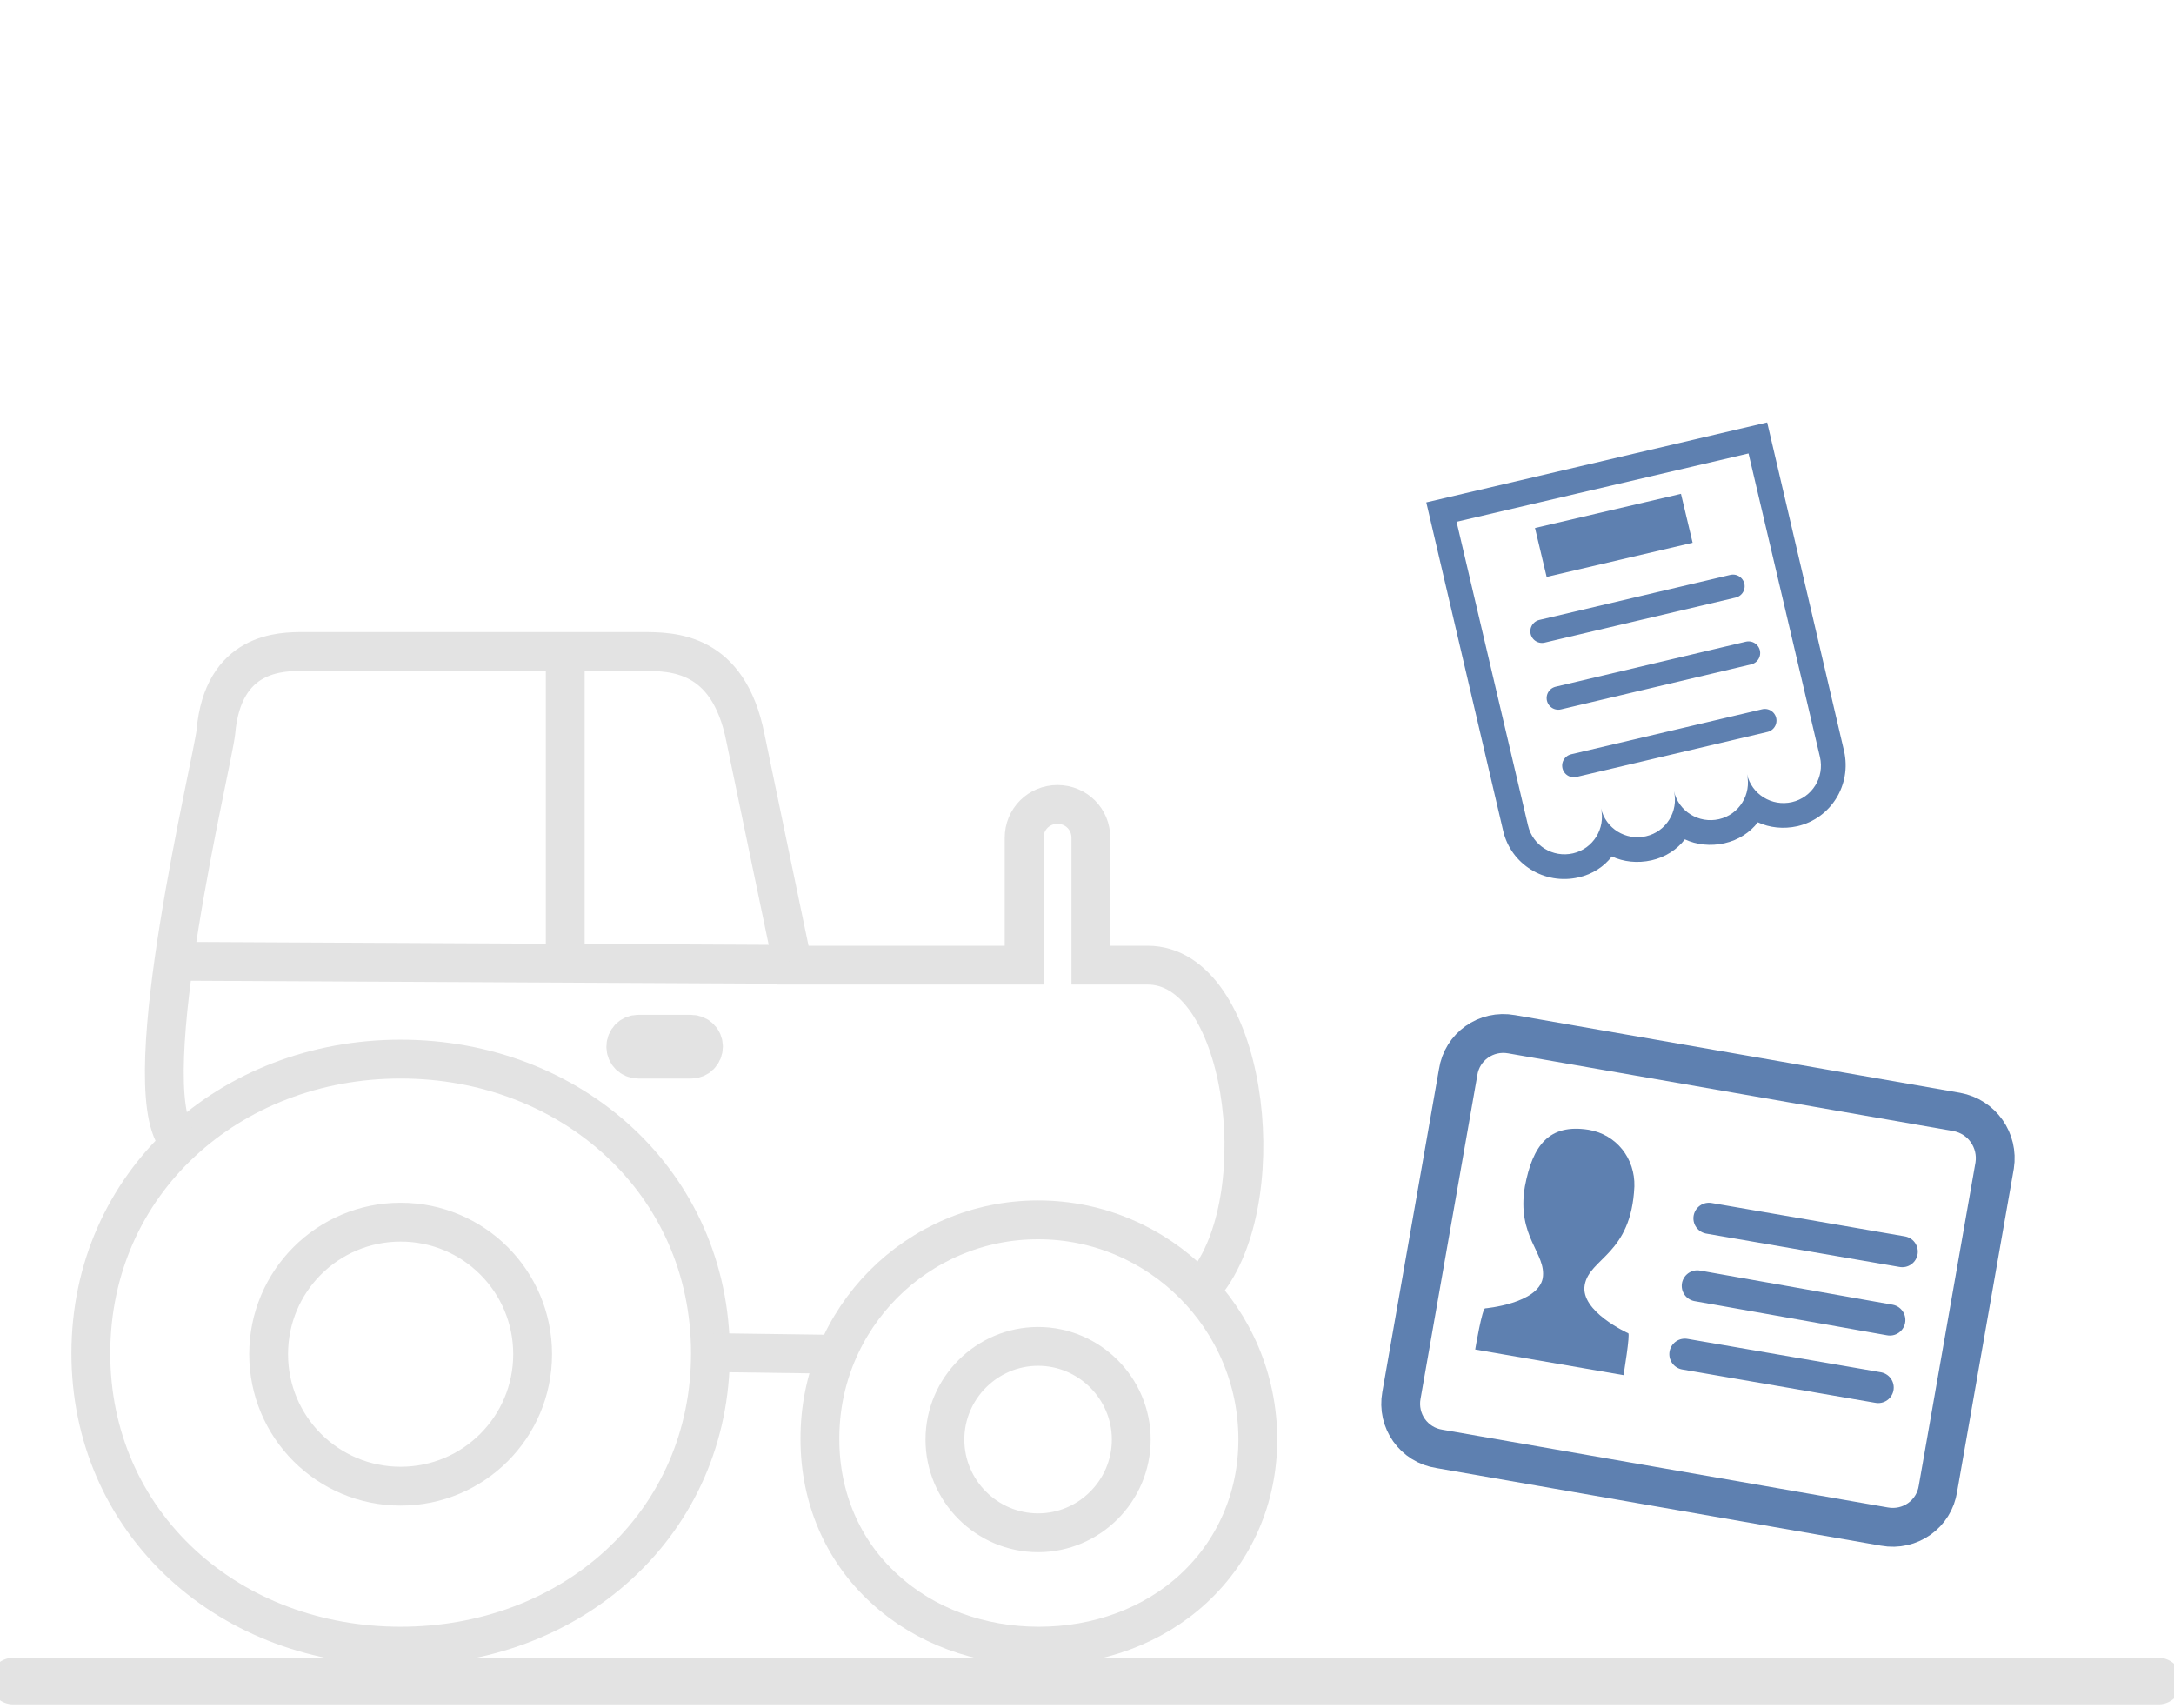 <?xml version="1.0" encoding="utf-8"?>
<!-- Generator: Adobe Illustrator 20.1.0, SVG Export Plug-In . SVG Version: 6.00 Build 0)  -->
<svg version="1.1" id="Слой_1" xmlns="http://www.w3.org/2000/svg" xmlns:xlink="http://www.w3.org/1999/xlink" x="0px" y="0px"
	 viewBox="0 0 280 220" style="enable-background:new 0 0 280 220;" xml:space="preserve">
<style type="text/css">
	.st0{fill:none;stroke:#E3E3E3;stroke-width:5;stroke-miterlimit:10;}
	.st1{fill:#5E80B0;}
	.st2{fill:none;stroke:#5E80B0;stroke-width:5;stroke-miterlimit:10;}
	.st3{fill:none;stroke:#5E80B0;stroke-width:4;stroke-linecap:round;stroke-miterlimit:10;}
	.st4{fill:none;stroke:#E3E3E3;stroke-width:6;stroke-linecap:round;stroke-miterlimit:10;}
	.st5{fill:none;stroke:#5E80B0;stroke-width:3;stroke-linecap:round;stroke-miterlimit:10;}
</style>
<title>Монтажная область 1</title>
<g>
	<path class="st0" d="M82.2,136.4H89c0.9,0,1.6-0.7,1.6-1.6s-0.7-1.6-1.6-1.6h-6.8c-0.9,0-1.6,0.7-1.6,1.6S81.3,136.4,82.2,136.4z"
		/>
	<path class="st0" d="M51.6,136.4c22,0,39.9,15.9,39.9,37.9c0,10.6-4.2,20.2-11.8,27.2c-7.4,6.8-17.4,10.5-28.1,10.5
		c-10.7,0-20.7-3.7-28.1-10.5c-7.6-7-11.8-16.6-11.8-27.2C11.7,152.3,29.6,136.4,51.6,136.4z M51.6,191.4c9.4,0,17-7.6,17-17
		c0-9.4-7.6-17-17-17c-9.4,0-17,7.6-17,17C34.6,183.8,42.2,191.4,51.6,191.4z"/>
	<path class="st0" d="M133.7,157.1c15.6,0,28.3,12.7,28.3,28.3c0,7.5-3,14.3-8.3,19.2c-5.2,4.8-12.3,7.4-19.9,7.4
		c-7.6,0-14.7-2.6-19.9-7.4c-5.4-4.9-8.3-11.8-8.3-19.2C105.5,169.8,118.1,157.1,133.7,157.1z M133.7,197.4c6.6,0,12-5.4,12-12
		s-5.4-12-12-12s-12,5.4-12,12S127.1,197.4,133.7,197.4z"/>
	<path class="st0" d="M29.4,137.7 M22.8,146.7c-5.5-7.2,4.6-48.6,5-52.4c0.9-10.4,8.4-10.4,11.3-10.4h43.6c3.9,0,11.1,0,13.3,11.1
		c1.3,6.2,4,19.3,6.1,29.3c11.2,0,21.7,0,29.8,0v-16.4c0-2.4,1.9-4.3,4.3-4.3c2.4,0,4.3,1.9,4.3,4.3v16.4c4.1,0,6.8,0,7.3,0
		c12.5,0,16.4,29.1,7.8,40.6 M29.4,137.7"/>
</g>
<path class="st1" d="M183.7,64.7l9.9,42.3c1,4.3,5.3,7,9.7,6c1.8-0.4,3.3-1.4,4.3-2.7c1.5,0.7,3.3,0.9,5.1,0.5
	c1.8-0.4,3.3-1.4,4.3-2.7c1.5,0.7,3.3,0.9,5.1,0.5c1.8-0.4,3.3-1.4,4.3-2.7c1.5,0.7,3.3,0.9,5.1,0.5c4.3-1,7-5.3,6-9.7l-9.9-42.3
	L183.7,64.7z M234.4,97.5c0.6,2.6-1,5.2-3.6,5.8c-2.6,0.6-5.2-1-5.8-3.6c0.6,2.6-1,5.2-3.6,5.8c-2.6,0.6-5.2-1-5.8-3.6
	c0.6,2.6-1,5.2-3.6,5.8c-2.6,0.6-5.2-1-5.8-3.6c0.6,2.6-1,5.2-3.6,5.8c-2.6,0.6-5.2-1-5.8-3.6l-9.2-39.1l37.6-8.8L234.4,97.5z
	 M218,69.9l-18.8,4.4l-1.5-6.3l18.8-4.4L218,69.9L218,69.9z"/>
<path class="st1" d="M209.1,177.1c0,0,0.9-5.4,0.6-5.4c0,0-6.2-2.8-5.6-6.2c0.6-3.5,6-3.9,6.4-12.7c0.1-3.6-2.3-6.7-5.9-7.3
	c-5.1-0.8-7.2,2-8.2,7.3c-1.1,6.5,2.8,8.6,2.3,11.8c-0.6,3.3-7.4,3.9-7.4,3.9c-0.4-0.1-1.3,5.3-1.3,5.3"/>
<path class="st2" d="M252,143.2l-57.3-10c-3.3-0.6-6.4,1.6-6.9,4.9l-7.3,41.6c-0.6,3.3,1.6,6.4,4.9,6.9l57.3,10
	c3.3,0.6,6.4-1.6,6.9-4.9l7.3-41.6C257.4,146.9,255.3,143.8,252,143.2z"/>
<line class="st3" x1="220.1" y1="156.9" x2="245" y2="161.2"/>
<line class="st3" x1="218.6" y1="165.6" x2="243.4" y2="170"/>
<line class="st3" x1="217" y1="174.4" x2="241.9" y2="178.7"/>
<line class="st4" x1="1.7" y1="216.5" x2="278" y2="216.5"/>
<line class="st5" x1="198.6" y1="81.3" x2="223.2" y2="75.5"/>
<line class="st5" x1="200.7" y1="89.9" x2="225.2" y2="84.1"/>
<line class="st5" x1="202.7" y1="98.6" x2="227.3" y2="92.8"/>
<line class="st0" x1="22.4" y1="123.8" x2="101.6" y2="124.2"/>
<line class="st0" x1="91.9" y1="174.2" x2="106.8" y2="174.4"/>
<line class="st0" x1="72.8" y1="86.1" x2="72.8" y2="123.5"/>
</svg>
